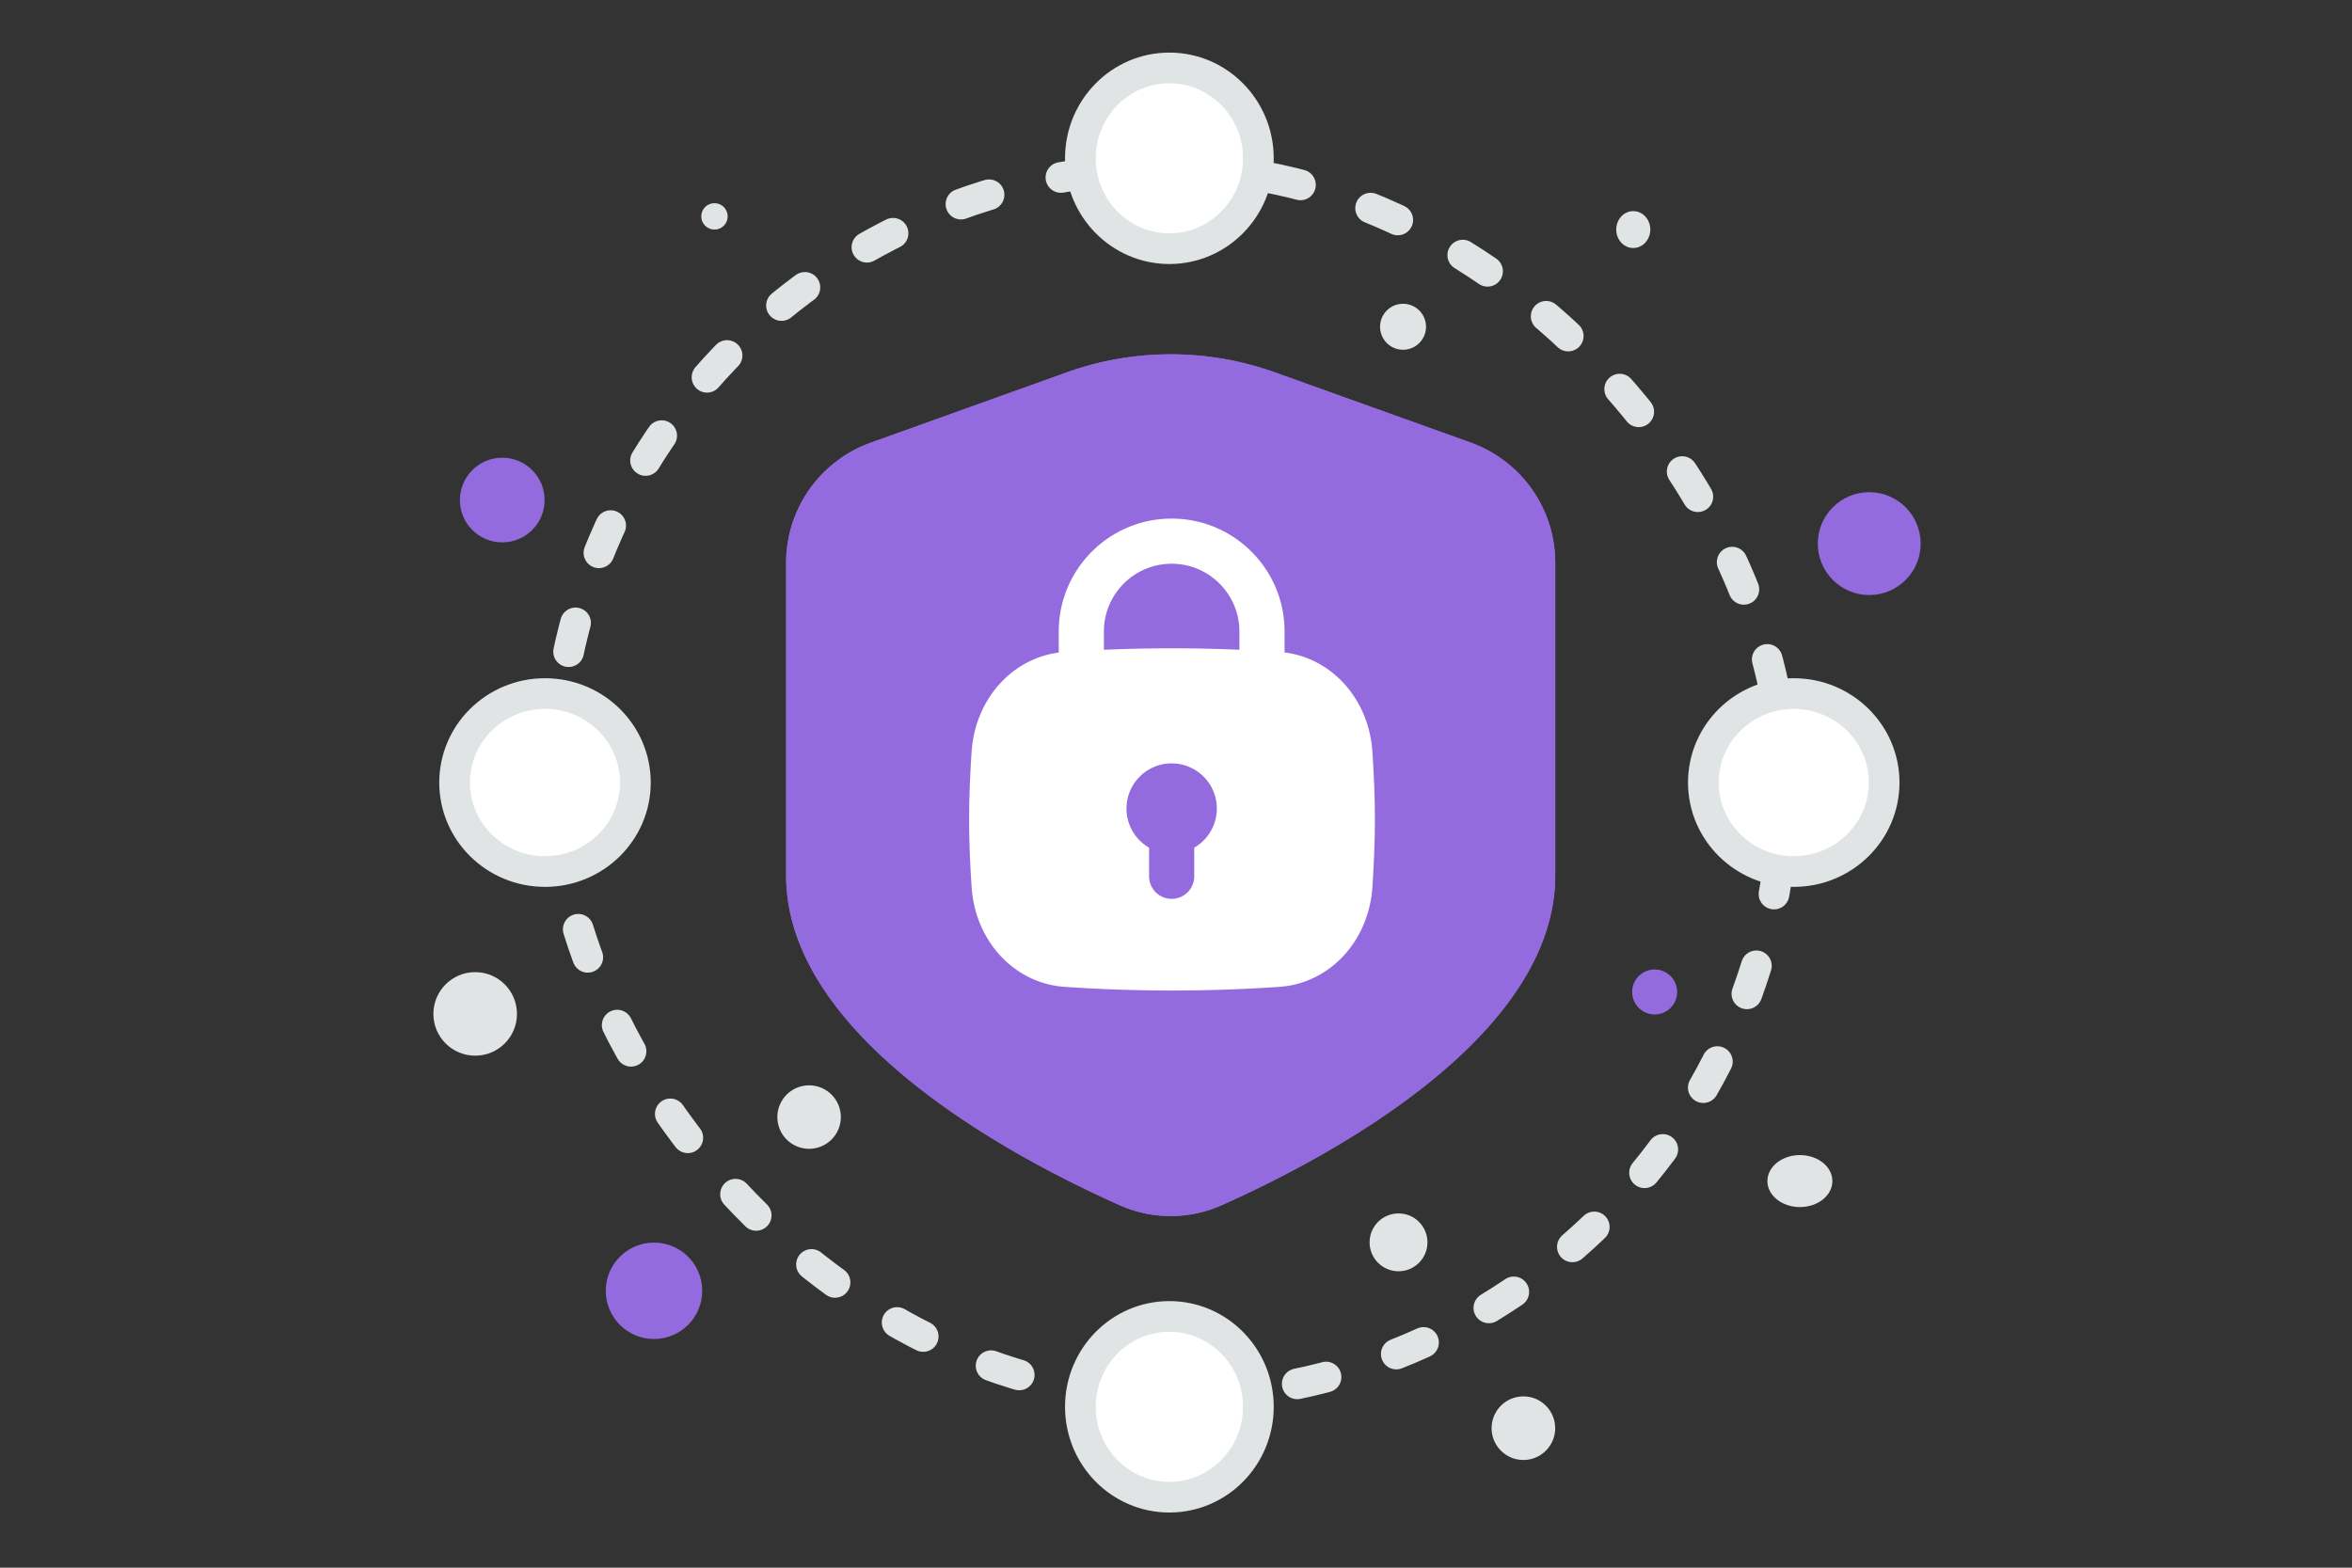 <svg width="900" height="600" viewBox="0 0 900 600" fill="none" xmlns="http://www.w3.org/2000/svg"><rect x="0" y="0" width="900" height="600" fill="#333333" stroke="none"/><path fill="transparent" d="M0 0h900v600H0z"/><rect x="212.271" y="64.312" width="470.389" height="470.389" rx="234.949" stroke="#E1E4E5" stroke-width="11.747" stroke-linecap="round" stroke-linejoin="bevel" stroke-dasharray="11.32 28.31"/><ellipse cx="208.545" cy="299.506" rx="34.587" ry="34.055" fill="#fff" stroke="#E1E4E5" stroke-width="11.747"/><ellipse cx="447.464" cy="60.587" rx="34.587" ry="34.055" transform="rotate(90 447.464 60.587)" fill="#fff" stroke="#E1E4E5" stroke-width="11.747"/><ellipse cx="686.384" cy="299.506" rx="34.587" ry="34.055" fill="#fff" stroke="#E1E4E5" stroke-width="11.747"/><ellipse cx="447.464" cy="538.426" rx="34.587" ry="34.055" transform="rotate(90 447.464 538.426)" fill="#fff" stroke="#E1E4E5" stroke-width="11.747"/><path fill-rule="evenodd" clip-rule="evenodd" d="M595.117 335.055V215.342c.004-20.603-12.965-38.995-32.423-45.98l-74.802-26.826a118.157 118.157 0 0 0-79.757 0l-74.9 26.875c-19.441 6.978-32.406 25.346-32.422 45.931v119.713c0 62.202 87.359 108.231 127.531 126.164a47.851 47.851 0 0 0 39.241 0c40.172-17.933 127.532-64.059 127.532-126.164z" fill="#946BDE"/><path fill-rule="evenodd" clip-rule="evenodd" d="M595.117 335.055V215.342c.004-20.603-12.965-38.995-32.423-45.98l-74.802-26.826a118.157 118.157 0 0 0-79.757 0l-74.9 26.875c-19.441 6.978-32.406 25.346-32.422 45.931v119.713c0 62.202 87.359 108.231 127.531 126.164a47.851 47.851 0 0 0 39.241 0c40.172-17.933 127.532-64.059 127.532-126.164z" fill="#946BDE"/><path fill="#fff" d="M386.681 258.689h122.527v106.683H386.681z"/><path fill-rule="evenodd" clip-rule="evenodd" d="M448.472 266.837c-15.29 0-28.911.604-40.039 1.371-10.556.728-18.672 9.462-19.43 20.829-.539 8.087-.914 16.607-.914 24.577 0 7.971.375 16.491.914 24.577.758 11.367 8.874 20.102 19.43 20.83a585.22 585.22 0 0 0 80.079 0c10.555-.728 18.672-9.463 19.429-20.83.539-8.086.914-16.606.914-24.577 0-7.97-.375-16.49-.914-24.577-.757-11.367-8.874-20.101-19.429-20.829a585.252 585.252 0 0 0-40.04-1.371zm-41.133-17.302c-19.131 1.319-34.161 17.418-35.543 38.154-.558 8.369-.959 17.365-.959 25.925 0 8.561.401 17.557.959 25.926 1.382 20.736 16.412 36.835 35.543 38.154a600.783 600.783 0 0 0 82.267 0c19.131-1.319 34.161-17.418 35.543-38.154.557-8.369.959-17.365.959-25.926 0-8.56-.402-17.556-.959-25.925-1.382-20.736-16.412-36.835-35.543-38.154a600.814 600.814 0 0 0-82.267 0z" fill="#fff"/><path fill-rule="evenodd" clip-rule="evenodd" d="M405.131 241.688c0-23.862 19.344-43.206 43.206-43.206 23.862 0 43.206 19.344 43.206 43.206v34.564a8.642 8.642 0 1 1-17.282 0v-34.564c0-14.318-11.607-25.924-25.924-25.924s-25.923 11.606-25.923 25.924v34.564a8.642 8.642 0 1 1-17.283 0v-34.564z" fill="#fff"/><path fill-rule="evenodd" clip-rule="evenodd" d="M456.979 324.425c5.165-2.988 8.641-8.573 8.641-14.97 0-9.545-7.738-17.283-17.282-17.283-9.545 0-17.283 7.738-17.283 17.283 0 6.397 3.476 11.982 8.641 14.97v10.953a8.64 8.64 0 0 0 8.642 8.641 8.64 8.64 0 0 0 8.641-8.641v-10.953z" fill="#946BDE"/><circle cx="715.267" cy="208.056" r="19.681" transform="rotate(180 715.267 208.056)" fill="#946BDE"/><circle cx="192.189" cy="191.383" r="16.202" transform="rotate(180 192.189 191.383)" fill="#946BDE"/><circle r="18.451" transform="matrix(-1 0 0 1 250.254 494.026)" fill="#946BDE"/><circle r="8.611" transform="matrix(-1 0 0 1 633.158 379.657)" fill="#946BDE"/><circle r="11.071" transform="matrix(-1 0 0 1 535.148 475.482)" fill="#E1E4E5"/><circle r="15.991" transform="matrix(-1 0 0 1 181.829 388.052)" fill="#E1E4E5"/><circle r="12.171" transform="matrix(-1 0 0 1 582.931 546.606)" fill="#E1E4E5"/><ellipse rx="6.516" ry="7.059" transform="matrix(-1 0 0 1 624.974 87.86)" fill="#E1E4E5"/><circle r="12.151" transform="scale(1 -1) rotate(-75 -123.786 -415.51)" fill="#E1E4E5"/><circle r="5.057" transform="matrix(-1 0 0 1 273.395 82.814)" fill="#E1E4E5"/><ellipse rx="12.434" ry="9.947" transform="matrix(-1 0 0 1 688.738 452.032)" fill="#E1E4E5"/><circle r="8.796" transform="scale(1 -1) rotate(-75 186.947 -412.37)" fill="#E1E4E5"/></svg>